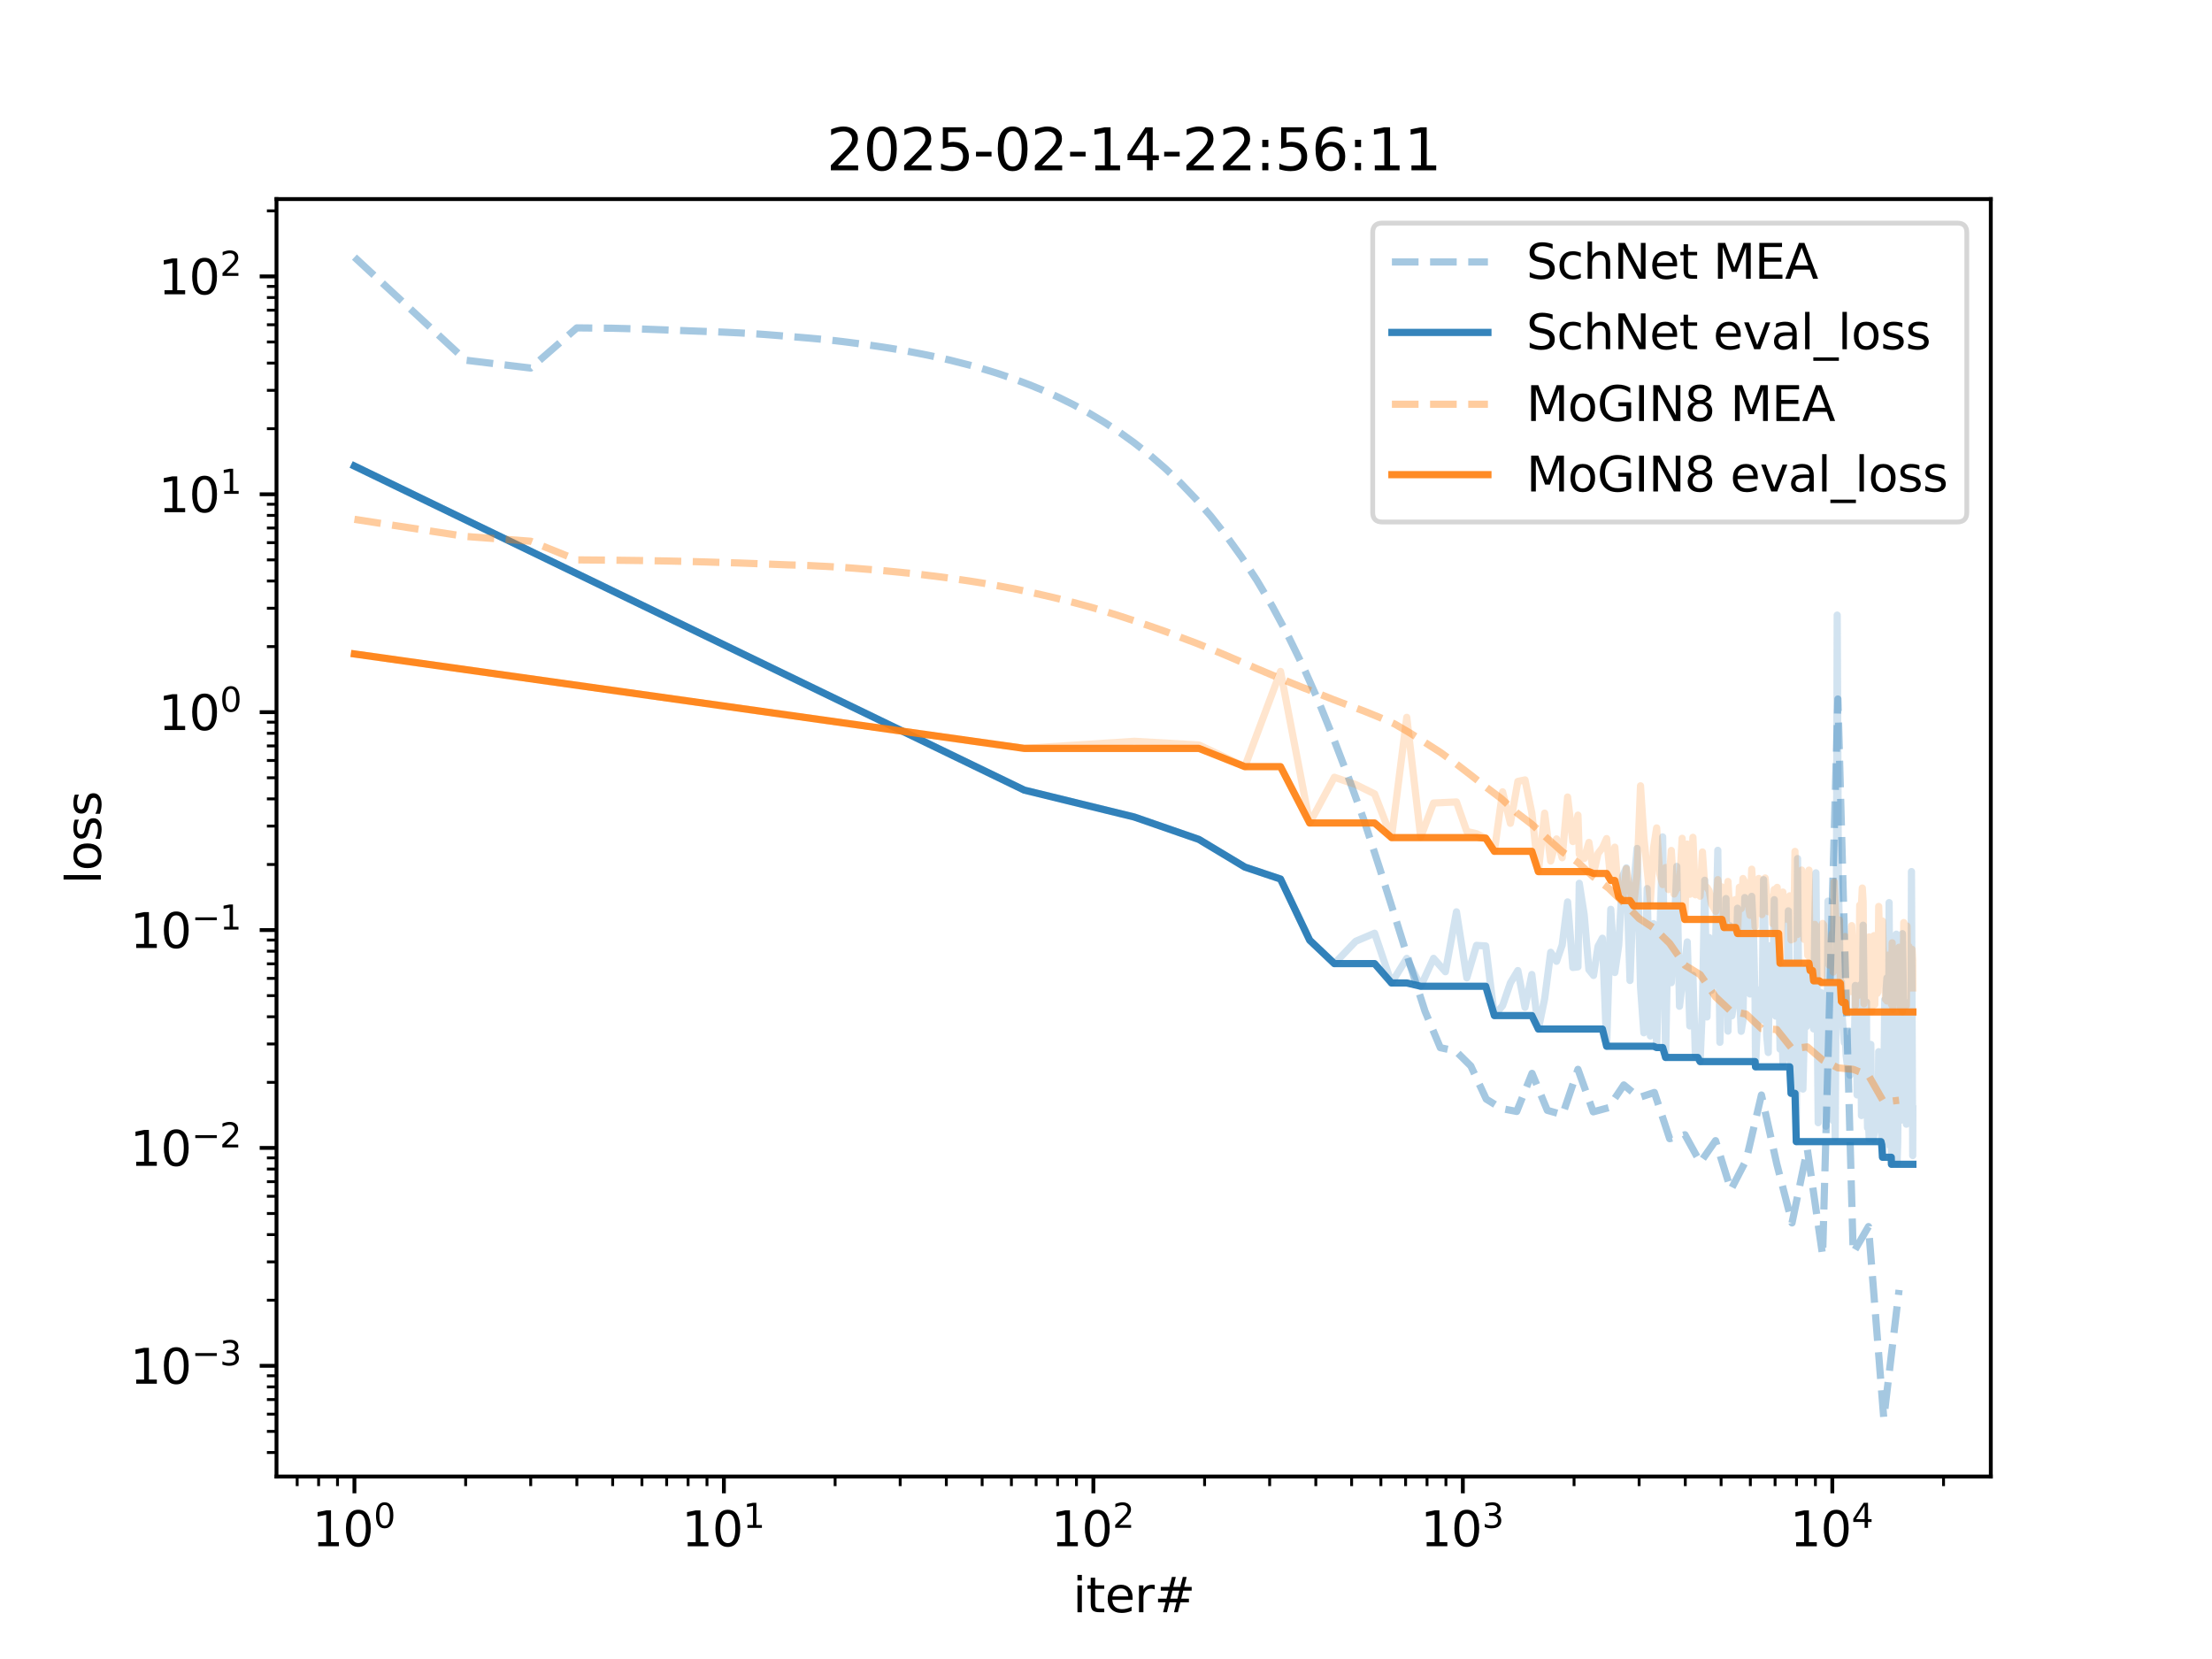 <?xml version="1.0" encoding="utf-8" standalone="no"?>
<!DOCTYPE svg PUBLIC "-//W3C//DTD SVG 1.1//EN"
  "http://www.w3.org/Graphics/SVG/1.1/DTD/svg11.dtd">
<svg xmlns:xlink="http://www.w3.org/1999/xlink" width="460.8pt" height="345.6pt" viewBox="0 0 460.8 345.6" xmlns="http://www.w3.org/2000/svg" version="1.1">
 <defs>
  <style type="text/css">*{stroke-linejoin: round; stroke-linecap: butt}</style>
 </defs>
 <g id="figure_1">
  <g id="patch_1">
   <path d="M 0 345.6 
L 460.8 345.6 
L 460.8 0 
L 0 0 
z
" style="fill: #ffffff"/>
  </g>
  <g id="axes_1">
   <g id="patch_2">
    <path d="M 57.6 307.584 
L 414.72 307.584 
L 414.72 41.472 
L 57.6 41.472 
z
" style="fill: #ffffff"/>
   </g>
   <g id="matplotlib.axis_1">
    <g id="xtick_1">
     <g id="line2d_1">
      <defs>
       <path id="m8fd41839d4" d="M 0 0 
L 0 3.5 
" style="stroke: #000000; stroke-width: 0.8"/>
      </defs>
      <g>
       <use xlink:href="#m8fd41839d4" x="73.833" y="307.584" style="stroke: #000000; stroke-width: 0.8"/>
      </g>
     </g>
     <g id="text_1">
      <!-- $\mathdefault{10^{0}}$ -->
      <g transform="translate(65.033 322.182) scale(0.1 -0.1)">
       <defs>
        <path id="DejaVuSans-31" d="M 794 531 
L 1825 531 
L 1825 4091 
L 703 3866 
L 703 4441 
L 1819 4666 
L 2450 4666 
L 2450 531 
L 3481 531 
L 3481 0 
L 794 0 
L 794 531 
z
" transform="scale(0.016)"/>
        <path id="DejaVuSans-30" d="M 2034 4250 
Q 1547 4250 1301 3770 
Q 1056 3291 1056 2328 
Q 1056 1369 1301 889 
Q 1547 409 2034 409 
Q 2525 409 2770 889 
Q 3016 1369 3016 2328 
Q 3016 3291 2770 3770 
Q 2525 4250 2034 4250 
z
M 2034 4750 
Q 2819 4750 3233 4129 
Q 3647 3509 3647 2328 
Q 3647 1150 3233 529 
Q 2819 -91 2034 -91 
Q 1250 -91 836 529 
Q 422 1150 422 2328 
Q 422 3509 836 4129 
Q 1250 4750 2034 4750 
z
" transform="scale(0.016)"/>
       </defs>
       <use xlink:href="#DejaVuSans-31" transform="translate(0 0.766)"/>
       <use xlink:href="#DejaVuSans-30" transform="translate(63.623 0.766)"/>
       <use xlink:href="#DejaVuSans-30" transform="translate(128.203 39.047) scale(0.7)"/>
      </g>
     </g>
    </g>
    <g id="xtick_2">
     <g id="line2d_2">
      <g>
       <use xlink:href="#m8fd41839d4" x="150.801" y="307.584" style="stroke: #000000; stroke-width: 0.8"/>
      </g>
     </g>
     <g id="text_2">
      <!-- $\mathdefault{10^{1}}$ -->
      <g transform="translate(142.001 322.182) scale(0.1 -0.1)">
       <use xlink:href="#DejaVuSans-31" transform="translate(0 0.684)"/>
       <use xlink:href="#DejaVuSans-30" transform="translate(63.623 0.684)"/>
       <use xlink:href="#DejaVuSans-31" transform="translate(128.203 38.966) scale(0.7)"/>
      </g>
     </g>
    </g>
    <g id="xtick_3">
     <g id="line2d_3">
      <g>
       <use xlink:href="#m8fd41839d4" x="227.769" y="307.584" style="stroke: #000000; stroke-width: 0.8"/>
      </g>
     </g>
     <g id="text_3">
      <!-- $\mathdefault{10^{2}}$ -->
      <g transform="translate(218.969 322.182) scale(0.1 -0.1)">
       <defs>
        <path id="DejaVuSans-32" d="M 1228 531 
L 3431 531 
L 3431 0 
L 469 0 
L 469 531 
Q 828 903 1448 1529 
Q 2069 2156 2228 2338 
Q 2531 2678 2651 2914 
Q 2772 3150 2772 3378 
Q 2772 3750 2511 3984 
Q 2250 4219 1831 4219 
Q 1534 4219 1204 4116 
Q 875 4013 500 3803 
L 500 4441 
Q 881 4594 1212 4672 
Q 1544 4750 1819 4750 
Q 2544 4750 2975 4387 
Q 3406 4025 3406 3419 
Q 3406 3131 3298 2873 
Q 3191 2616 2906 2266 
Q 2828 2175 2409 1742 
Q 1991 1309 1228 531 
z
" transform="scale(0.016)"/>
       </defs>
       <use xlink:href="#DejaVuSans-31" transform="translate(0 0.766)"/>
       <use xlink:href="#DejaVuSans-30" transform="translate(63.623 0.766)"/>
       <use xlink:href="#DejaVuSans-32" transform="translate(128.203 39.047) scale(0.7)"/>
      </g>
     </g>
    </g>
    <g id="xtick_4">
     <g id="line2d_4">
      <g>
       <use xlink:href="#m8fd41839d4" x="304.737" y="307.584" style="stroke: #000000; stroke-width: 0.8"/>
      </g>
     </g>
     <g id="text_4">
      <!-- $\mathdefault{10^{3}}$ -->
      <g transform="translate(295.937 322.182) scale(0.1 -0.1)">
       <defs>
        <path id="DejaVuSans-33" d="M 2597 2516 
Q 3050 2419 3304 2112 
Q 3559 1806 3559 1356 
Q 3559 666 3084 287 
Q 2609 -91 1734 -91 
Q 1441 -91 1130 -33 
Q 819 25 488 141 
L 488 750 
Q 750 597 1062 519 
Q 1375 441 1716 441 
Q 2309 441 2620 675 
Q 2931 909 2931 1356 
Q 2931 1769 2642 2001 
Q 2353 2234 1838 2234 
L 1294 2234 
L 1294 2753 
L 1863 2753 
Q 2328 2753 2575 2939 
Q 2822 3125 2822 3475 
Q 2822 3834 2567 4026 
Q 2313 4219 1838 4219 
Q 1578 4219 1281 4162 
Q 984 4106 628 3988 
L 628 4550 
Q 988 4650 1302 4700 
Q 1616 4750 1894 4750 
Q 2613 4750 3031 4423 
Q 3450 4097 3450 3541 
Q 3450 3153 3228 2886 
Q 3006 2619 2597 2516 
z
" transform="scale(0.016)"/>
       </defs>
       <use xlink:href="#DejaVuSans-31" transform="translate(0 0.766)"/>
       <use xlink:href="#DejaVuSans-30" transform="translate(63.623 0.766)"/>
       <use xlink:href="#DejaVuSans-33" transform="translate(128.203 39.047) scale(0.7)"/>
      </g>
     </g>
    </g>
    <g id="xtick_5">
     <g id="line2d_5">
      <g>
       <use xlink:href="#m8fd41839d4" x="381.705" y="307.584" style="stroke: #000000; stroke-width: 0.8"/>
      </g>
     </g>
     <g id="text_5">
      <!-- $\mathdefault{10^{4}}$ -->
      <g transform="translate(372.905 322.182) scale(0.1 -0.1)">
       <defs>
        <path id="DejaVuSans-34" d="M 2419 4116 
L 825 1625 
L 2419 1625 
L 2419 4116 
z
M 2253 4666 
L 3047 4666 
L 3047 1625 
L 3713 1625 
L 3713 1100 
L 3047 1100 
L 3047 0 
L 2419 0 
L 2419 1100 
L 313 1100 
L 313 1709 
L 2253 4666 
z
" transform="scale(0.016)"/>
       </defs>
       <use xlink:href="#DejaVuSans-31" transform="translate(0 0.684)"/>
       <use xlink:href="#DejaVuSans-30" transform="translate(63.623 0.684)"/>
       <use xlink:href="#DejaVuSans-34" transform="translate(128.203 38.966) scale(0.7)"/>
      </g>
     </g>
    </g>
    <g id="xtick_6">
     <g id="line2d_6">
      <defs>
       <path id="ma4be13e0d0" d="M 0 0 
L 0 2 
" style="stroke: #000000; stroke-width: 0.6"/>
      </defs>
      <g>
       <use xlink:href="#ma4be13e0d0" x="61.91" y="307.584" style="stroke: #000000; stroke-width: 0.6"/>
      </g>
     </g>
    </g>
    <g id="xtick_7">
     <g id="line2d_7">
      <g>
       <use xlink:href="#ma4be13e0d0" x="66.374" y="307.584" style="stroke: #000000; stroke-width: 0.6"/>
      </g>
     </g>
    </g>
    <g id="xtick_8">
     <g id="line2d_8">
      <g>
       <use xlink:href="#ma4be13e0d0" x="70.311" y="307.584" style="stroke: #000000; stroke-width: 0.6"/>
      </g>
     </g>
    </g>
    <g id="xtick_9">
     <g id="line2d_9">
      <g>
       <use xlink:href="#ma4be13e0d0" x="97.002" y="307.584" style="stroke: #000000; stroke-width: 0.6"/>
      </g>
     </g>
    </g>
    <g id="xtick_10">
     <g id="line2d_10">
      <g>
       <use xlink:href="#ma4be13e0d0" x="110.556" y="307.584" style="stroke: #000000; stroke-width: 0.6"/>
      </g>
     </g>
    </g>
    <g id="xtick_11">
     <g id="line2d_11">
      <g>
       <use xlink:href="#ma4be13e0d0" x="120.172" y="307.584" style="stroke: #000000; stroke-width: 0.6"/>
      </g>
     </g>
    </g>
    <g id="xtick_12">
     <g id="line2d_12">
      <g>
       <use xlink:href="#ma4be13e0d0" x="127.631" y="307.584" style="stroke: #000000; stroke-width: 0.6"/>
      </g>
     </g>
    </g>
    <g id="xtick_13">
     <g id="line2d_13">
      <g>
       <use xlink:href="#ma4be13e0d0" x="133.726" y="307.584" style="stroke: #000000; stroke-width: 0.6"/>
      </g>
     </g>
    </g>
    <g id="xtick_14">
     <g id="line2d_14">
      <g>
       <use xlink:href="#ma4be13e0d0" x="138.878" y="307.584" style="stroke: #000000; stroke-width: 0.6"/>
      </g>
     </g>
    </g>
    <g id="xtick_15">
     <g id="line2d_15">
      <g>
       <use xlink:href="#ma4be13e0d0" x="143.342" y="307.584" style="stroke: #000000; stroke-width: 0.6"/>
      </g>
     </g>
    </g>
    <g id="xtick_16">
     <g id="line2d_16">
      <g>
       <use xlink:href="#ma4be13e0d0" x="147.279" y="307.584" style="stroke: #000000; stroke-width: 0.6"/>
      </g>
     </g>
    </g>
    <g id="xtick_17">
     <g id="line2d_17">
      <g>
       <use xlink:href="#ma4be13e0d0" x="173.971" y="307.584" style="stroke: #000000; stroke-width: 0.6"/>
      </g>
     </g>
    </g>
    <g id="xtick_18">
     <g id="line2d_18">
      <g>
       <use xlink:href="#ma4be13e0d0" x="187.524" y="307.584" style="stroke: #000000; stroke-width: 0.6"/>
      </g>
     </g>
    </g>
    <g id="xtick_19">
     <g id="line2d_19">
      <g>
       <use xlink:href="#ma4be13e0d0" x="197.14" y="307.584" style="stroke: #000000; stroke-width: 0.6"/>
      </g>
     </g>
    </g>
    <g id="xtick_20">
     <g id="line2d_20">
      <g>
       <use xlink:href="#ma4be13e0d0" x="204.599" y="307.584" style="stroke: #000000; stroke-width: 0.6"/>
      </g>
     </g>
    </g>
    <g id="xtick_21">
     <g id="line2d_21">
      <g>
       <use xlink:href="#ma4be13e0d0" x="210.694" y="307.584" style="stroke: #000000; stroke-width: 0.6"/>
      </g>
     </g>
    </g>
    <g id="xtick_22">
     <g id="line2d_22">
      <g>
       <use xlink:href="#ma4be13e0d0" x="215.847" y="307.584" style="stroke: #000000; stroke-width: 0.6"/>
      </g>
     </g>
    </g>
    <g id="xtick_23">
     <g id="line2d_23">
      <g>
       <use xlink:href="#ma4be13e0d0" x="220.31" y="307.584" style="stroke: #000000; stroke-width: 0.6"/>
      </g>
     </g>
    </g>
    <g id="xtick_24">
     <g id="line2d_24">
      <g>
       <use xlink:href="#ma4be13e0d0" x="224.247" y="307.584" style="stroke: #000000; stroke-width: 0.6"/>
      </g>
     </g>
    </g>
    <g id="xtick_25">
     <g id="line2d_25">
      <g>
       <use xlink:href="#ma4be13e0d0" x="250.939" y="307.584" style="stroke: #000000; stroke-width: 0.6"/>
      </g>
     </g>
    </g>
    <g id="xtick_26">
     <g id="line2d_26">
      <g>
       <use xlink:href="#ma4be13e0d0" x="264.492" y="307.584" style="stroke: #000000; stroke-width: 0.6"/>
      </g>
     </g>
    </g>
    <g id="xtick_27">
     <g id="line2d_27">
      <g>
       <use xlink:href="#ma4be13e0d0" x="274.109" y="307.584" style="stroke: #000000; stroke-width: 0.6"/>
      </g>
     </g>
    </g>
    <g id="xtick_28">
     <g id="line2d_28">
      <g>
       <use xlink:href="#ma4be13e0d0" x="281.568" y="307.584" style="stroke: #000000; stroke-width: 0.6"/>
      </g>
     </g>
    </g>
    <g id="xtick_29">
     <g id="line2d_29">
      <g>
       <use xlink:href="#ma4be13e0d0" x="287.662" y="307.584" style="stroke: #000000; stroke-width: 0.6"/>
      </g>
     </g>
    </g>
    <g id="xtick_30">
     <g id="line2d_30">
      <g>
       <use xlink:href="#ma4be13e0d0" x="292.815" y="307.584" style="stroke: #000000; stroke-width: 0.6"/>
      </g>
     </g>
    </g>
    <g id="xtick_31">
     <g id="line2d_31">
      <g>
       <use xlink:href="#ma4be13e0d0" x="297.278" y="307.584" style="stroke: #000000; stroke-width: 0.6"/>
      </g>
     </g>
    </g>
    <g id="xtick_32">
     <g id="line2d_32">
      <g>
       <use xlink:href="#ma4be13e0d0" x="301.215" y="307.584" style="stroke: #000000; stroke-width: 0.6"/>
      </g>
     </g>
    </g>
    <g id="xtick_33">
     <g id="line2d_33">
      <g>
       <use xlink:href="#ma4be13e0d0" x="327.907" y="307.584" style="stroke: #000000; stroke-width: 0.6"/>
      </g>
     </g>
    </g>
    <g id="xtick_34">
     <g id="line2d_34">
      <g>
       <use xlink:href="#ma4be13e0d0" x="341.46" y="307.584" style="stroke: #000000; stroke-width: 0.6"/>
      </g>
     </g>
    </g>
    <g id="xtick_35">
     <g id="line2d_35">
      <g>
       <use xlink:href="#ma4be13e0d0" x="351.077" y="307.584" style="stroke: #000000; stroke-width: 0.6"/>
      </g>
     </g>
    </g>
    <g id="xtick_36">
     <g id="line2d_36">
      <g>
       <use xlink:href="#ma4be13e0d0" x="358.536" y="307.584" style="stroke: #000000; stroke-width: 0.6"/>
      </g>
     </g>
    </g>
    <g id="xtick_37">
     <g id="line2d_37">
      <g>
       <use xlink:href="#ma4be13e0d0" x="364.63" y="307.584" style="stroke: #000000; stroke-width: 0.6"/>
      </g>
     </g>
    </g>
    <g id="xtick_38">
     <g id="line2d_38">
      <g>
       <use xlink:href="#ma4be13e0d0" x="369.783" y="307.584" style="stroke: #000000; stroke-width: 0.6"/>
      </g>
     </g>
    </g>
    <g id="xtick_39">
     <g id="line2d_39">
      <g>
       <use xlink:href="#ma4be13e0d0" x="374.246" y="307.584" style="stroke: #000000; stroke-width: 0.6"/>
      </g>
     </g>
    </g>
    <g id="xtick_40">
     <g id="line2d_40">
      <g>
       <use xlink:href="#ma4be13e0d0" x="378.184" y="307.584" style="stroke: #000000; stroke-width: 0.6"/>
      </g>
     </g>
    </g>
    <g id="xtick_41">
     <g id="line2d_41">
      <g>
       <use xlink:href="#ma4be13e0d0" x="404.875" y="307.584" style="stroke: #000000; stroke-width: 0.6"/>
      </g>
     </g>
    </g>
    <g id="text_6">
     <!-- iter# -->
     <g transform="translate(223.489 335.861) scale(0.1 -0.1)">
      <defs>
       <path id="DejaVuSans-69" d="M 603 3500 
L 1178 3500 
L 1178 0 
L 603 0 
L 603 3500 
z
M 603 4863 
L 1178 4863 
L 1178 4134 
L 603 4134 
L 603 4863 
z
" transform="scale(0.016)"/>
       <path id="DejaVuSans-74" d="M 1172 4494 
L 1172 3500 
L 2356 3500 
L 2356 3053 
L 1172 3053 
L 1172 1153 
Q 1172 725 1289 603 
Q 1406 481 1766 481 
L 2356 481 
L 2356 0 
L 1766 0 
Q 1100 0 847 248 
Q 594 497 594 1153 
L 594 3053 
L 172 3053 
L 172 3500 
L 594 3500 
L 594 4494 
L 1172 4494 
z
" transform="scale(0.016)"/>
       <path id="DejaVuSans-65" d="M 3597 1894 
L 3597 1613 
L 953 1613 
Q 991 1019 1311 708 
Q 1631 397 2203 397 
Q 2534 397 2845 478 
Q 3156 559 3463 722 
L 3463 178 
Q 3153 47 2828 -22 
Q 2503 -91 2169 -91 
Q 1331 -91 842 396 
Q 353 884 353 1716 
Q 353 2575 817 3079 
Q 1281 3584 2069 3584 
Q 2775 3584 3186 3129 
Q 3597 2675 3597 1894 
z
M 3022 2063 
Q 3016 2534 2758 2815 
Q 2500 3097 2075 3097 
Q 1594 3097 1305 2825 
Q 1016 2553 972 2059 
L 3022 2063 
z
" transform="scale(0.016)"/>
       <path id="DejaVuSans-72" d="M 2631 2963 
Q 2534 3019 2420 3045 
Q 2306 3072 2169 3072 
Q 1681 3072 1420 2755 
Q 1159 2438 1159 1844 
L 1159 0 
L 581 0 
L 581 3500 
L 1159 3500 
L 1159 2956 
Q 1341 3275 1631 3429 
Q 1922 3584 2338 3584 
Q 2397 3584 2469 3576 
Q 2541 3569 2628 3553 
L 2631 2963 
z
" transform="scale(0.016)"/>
       <path id="DejaVuSans-23" d="M 3272 2816 
L 2363 2816 
L 2100 1772 
L 3016 1772 
L 3272 2816 
z
M 2803 4594 
L 2478 3297 
L 3391 3297 
L 3719 4594 
L 4219 4594 
L 3897 3297 
L 4872 3297 
L 4872 2816 
L 3775 2816 
L 3519 1772 
L 4513 1772 
L 4513 1294 
L 3397 1294 
L 3072 0 
L 2572 0 
L 2894 1294 
L 1978 1294 
L 1656 0 
L 1153 0 
L 1478 1294 
L 494 1294 
L 494 1772 
L 1594 1772 
L 1856 2816 
L 850 2816 
L 850 3297 
L 1978 3297 
L 2297 4594 
L 2803 4594 
z
" transform="scale(0.016)"/>
      </defs>
      <use xlink:href="#DejaVuSans-69"/>
      <use xlink:href="#DejaVuSans-74" x="27.783"/>
      <use xlink:href="#DejaVuSans-65" x="66.992"/>
      <use xlink:href="#DejaVuSans-72" x="128.516"/>
      <use xlink:href="#DejaVuSans-23" x="169.629"/>
     </g>
    </g>
   </g>
   <g id="matplotlib.axis_2">
    <g id="ytick_1">
     <g id="line2d_42">
      <defs>
       <path id="mba48c57c84" d="M 0 0 
L -3.5 0 
" style="stroke: #000000; stroke-width: 0.8"/>
      </defs>
      <g>
       <use xlink:href="#mba48c57c84" x="57.6" y="284.524" style="stroke: #000000; stroke-width: 0.8"/>
      </g>
     </g>
     <g id="text_7">
      <!-- $\mathdefault{10^{-3}}$ -->
      <g transform="translate(27.1 288.323) scale(0.1 -0.1)">
       <defs>
        <path id="DejaVuSans-2212" d="M 678 2272 
L 4684 2272 
L 4684 1741 
L 678 1741 
L 678 2272 
z
" transform="scale(0.016)"/>
       </defs>
       <use xlink:href="#DejaVuSans-31" transform="translate(0 0.766)"/>
       <use xlink:href="#DejaVuSans-30" transform="translate(63.623 0.766)"/>
       <use xlink:href="#DejaVuSans-2212" transform="translate(128.203 39.047) scale(0.7)"/>
       <use xlink:href="#DejaVuSans-33" transform="translate(186.855 39.047) scale(0.7)"/>
      </g>
     </g>
    </g>
    <g id="ytick_2">
     <g id="line2d_43">
      <g>
       <use xlink:href="#mba48c57c84" x="57.6" y="239.135" style="stroke: #000000; stroke-width: 0.8"/>
      </g>
     </g>
     <g id="text_8">
      <!-- $\mathdefault{10^{-2}}$ -->
      <g transform="translate(27.1 242.934) scale(0.1 -0.1)">
       <use xlink:href="#DejaVuSans-31" transform="translate(0 0.766)"/>
       <use xlink:href="#DejaVuSans-30" transform="translate(63.623 0.766)"/>
       <use xlink:href="#DejaVuSans-2212" transform="translate(128.203 39.047) scale(0.7)"/>
       <use xlink:href="#DejaVuSans-32" transform="translate(186.855 39.047) scale(0.7)"/>
      </g>
     </g>
    </g>
    <g id="ytick_3">
     <g id="line2d_44">
      <g>
       <use xlink:href="#mba48c57c84" x="57.6" y="193.747" style="stroke: #000000; stroke-width: 0.8"/>
      </g>
     </g>
     <g id="text_9">
      <!-- $\mathdefault{10^{-1}}$ -->
      <g transform="translate(27.1 197.546) scale(0.1 -0.1)">
       <use xlink:href="#DejaVuSans-31" transform="translate(0 0.684)"/>
       <use xlink:href="#DejaVuSans-30" transform="translate(63.623 0.684)"/>
       <use xlink:href="#DejaVuSans-2212" transform="translate(128.203 38.966) scale(0.7)"/>
       <use xlink:href="#DejaVuSans-31" transform="translate(186.855 38.966) scale(0.7)"/>
      </g>
     </g>
    </g>
    <g id="ytick_4">
     <g id="line2d_45">
      <g>
       <use xlink:href="#mba48c57c84" x="57.6" y="148.359" style="stroke: #000000; stroke-width: 0.8"/>
      </g>
     </g>
     <g id="text_10">
      <!-- $\mathdefault{10^{0}}$ -->
      <g transform="translate(33 152.158) scale(0.1 -0.1)">
       <use xlink:href="#DejaVuSans-31" transform="translate(0 0.766)"/>
       <use xlink:href="#DejaVuSans-30" transform="translate(63.623 0.766)"/>
       <use xlink:href="#DejaVuSans-30" transform="translate(128.203 39.047) scale(0.7)"/>
      </g>
     </g>
    </g>
    <g id="ytick_5">
     <g id="line2d_46">
      <g>
       <use xlink:href="#mba48c57c84" x="57.6" y="102.97" style="stroke: #000000; stroke-width: 0.8"/>
      </g>
     </g>
     <g id="text_11">
      <!-- $\mathdefault{10^{1}}$ -->
      <g transform="translate(33 106.77) scale(0.1 -0.1)">
       <use xlink:href="#DejaVuSans-31" transform="translate(0 0.684)"/>
       <use xlink:href="#DejaVuSans-30" transform="translate(63.623 0.684)"/>
       <use xlink:href="#DejaVuSans-31" transform="translate(128.203 38.966) scale(0.7)"/>
      </g>
     </g>
    </g>
    <g id="ytick_6">
     <g id="line2d_47">
      <g>
       <use xlink:href="#mba48c57c84" x="57.6" y="57.582" style="stroke: #000000; stroke-width: 0.8"/>
      </g>
     </g>
     <g id="text_12">
      <!-- $\mathdefault{10^{2}}$ -->
      <g transform="translate(33 61.381) scale(0.1 -0.1)">
       <use xlink:href="#DejaVuSans-31" transform="translate(0 0.766)"/>
       <use xlink:href="#DejaVuSans-30" transform="translate(63.623 0.766)"/>
       <use xlink:href="#DejaVuSans-32" transform="translate(128.203 39.047) scale(0.7)"/>
      </g>
     </g>
    </g>
    <g id="ytick_7">
     <g id="line2d_48">
      <defs>
       <path id="m4dce1cacdd" d="M 0 0 
L -2 0 
" style="stroke: #000000; stroke-width: 0.6"/>
      </defs>
      <g>
       <use xlink:href="#m4dce1cacdd" x="57.6" y="302.585" style="stroke: #000000; stroke-width: 0.6"/>
      </g>
     </g>
    </g>
    <g id="ytick_8">
     <g id="line2d_49">
      <g>
       <use xlink:href="#m4dce1cacdd" x="57.6" y="298.187" style="stroke: #000000; stroke-width: 0.6"/>
      </g>
     </g>
    </g>
    <g id="ytick_9">
     <g id="line2d_50">
      <g>
       <use xlink:href="#m4dce1cacdd" x="57.6" y="294.593" style="stroke: #000000; stroke-width: 0.6"/>
      </g>
     </g>
    </g>
    <g id="ytick_10">
     <g id="line2d_51">
      <g>
       <use xlink:href="#m4dce1cacdd" x="57.6" y="291.554" style="stroke: #000000; stroke-width: 0.6"/>
      </g>
     </g>
    </g>
    <g id="ytick_11">
     <g id="line2d_52">
      <g>
       <use xlink:href="#m4dce1cacdd" x="57.6" y="288.922" style="stroke: #000000; stroke-width: 0.6"/>
      </g>
     </g>
    </g>
    <g id="ytick_12">
     <g id="line2d_53">
      <g>
       <use xlink:href="#m4dce1cacdd" x="57.6" y="286.6" style="stroke: #000000; stroke-width: 0.6"/>
      </g>
     </g>
    </g>
    <g id="ytick_13">
     <g id="line2d_54">
      <g>
       <use xlink:href="#m4dce1cacdd" x="57.6" y="270.86" style="stroke: #000000; stroke-width: 0.6"/>
      </g>
     </g>
    </g>
    <g id="ytick_14">
     <g id="line2d_55">
      <g>
       <use xlink:href="#m4dce1cacdd" x="57.6" y="262.868" style="stroke: #000000; stroke-width: 0.6"/>
      </g>
     </g>
    </g>
    <g id="ytick_15">
     <g id="line2d_56">
      <g>
       <use xlink:href="#m4dce1cacdd" x="57.6" y="257.197" style="stroke: #000000; stroke-width: 0.6"/>
      </g>
     </g>
    </g>
    <g id="ytick_16">
     <g id="line2d_57">
      <g>
       <use xlink:href="#m4dce1cacdd" x="57.6" y="252.798" style="stroke: #000000; stroke-width: 0.6"/>
      </g>
     </g>
    </g>
    <g id="ytick_17">
     <g id="line2d_58">
      <g>
       <use xlink:href="#m4dce1cacdd" x="57.6" y="249.205" style="stroke: #000000; stroke-width: 0.6"/>
      </g>
     </g>
    </g>
    <g id="ytick_18">
     <g id="line2d_59">
      <g>
       <use xlink:href="#m4dce1cacdd" x="57.6" y="246.166" style="stroke: #000000; stroke-width: 0.6"/>
      </g>
     </g>
    </g>
    <g id="ytick_19">
     <g id="line2d_60">
      <g>
       <use xlink:href="#m4dce1cacdd" x="57.6" y="243.534" style="stroke: #000000; stroke-width: 0.6"/>
      </g>
     </g>
    </g>
    <g id="ytick_20">
     <g id="line2d_61">
      <g>
       <use xlink:href="#m4dce1cacdd" x="57.6" y="241.212" style="stroke: #000000; stroke-width: 0.6"/>
      </g>
     </g>
    </g>
    <g id="ytick_21">
     <g id="line2d_62">
      <g>
       <use xlink:href="#m4dce1cacdd" x="57.6" y="225.472" style="stroke: #000000; stroke-width: 0.6"/>
      </g>
     </g>
    </g>
    <g id="ytick_22">
     <g id="line2d_63">
      <g>
       <use xlink:href="#m4dce1cacdd" x="57.6" y="217.48" style="stroke: #000000; stroke-width: 0.6"/>
      </g>
     </g>
    </g>
    <g id="ytick_23">
     <g id="line2d_64">
      <g>
       <use xlink:href="#m4dce1cacdd" x="57.6" y="211.809" style="stroke: #000000; stroke-width: 0.6"/>
      </g>
     </g>
    </g>
    <g id="ytick_24">
     <g id="line2d_65">
      <g>
       <use xlink:href="#m4dce1cacdd" x="57.6" y="207.41" style="stroke: #000000; stroke-width: 0.6"/>
      </g>
     </g>
    </g>
    <g id="ytick_25">
     <g id="line2d_66">
      <g>
       <use xlink:href="#m4dce1cacdd" x="57.6" y="203.816" style="stroke: #000000; stroke-width: 0.6"/>
      </g>
     </g>
    </g>
    <g id="ytick_26">
     <g id="line2d_67">
      <g>
       <use xlink:href="#m4dce1cacdd" x="57.6" y="200.778" style="stroke: #000000; stroke-width: 0.6"/>
      </g>
     </g>
    </g>
    <g id="ytick_27">
     <g id="line2d_68">
      <g>
       <use xlink:href="#m4dce1cacdd" x="57.6" y="198.146" style="stroke: #000000; stroke-width: 0.6"/>
      </g>
     </g>
    </g>
    <g id="ytick_28">
     <g id="line2d_69">
      <g>
       <use xlink:href="#m4dce1cacdd" x="57.6" y="195.824" style="stroke: #000000; stroke-width: 0.6"/>
      </g>
     </g>
    </g>
    <g id="ytick_29">
     <g id="line2d_70">
      <g>
       <use xlink:href="#m4dce1cacdd" x="57.6" y="180.084" style="stroke: #000000; stroke-width: 0.6"/>
      </g>
     </g>
    </g>
    <g id="ytick_30">
     <g id="line2d_71">
      <g>
       <use xlink:href="#m4dce1cacdd" x="57.6" y="172.091" style="stroke: #000000; stroke-width: 0.6"/>
      </g>
     </g>
    </g>
    <g id="ytick_31">
     <g id="line2d_72">
      <g>
       <use xlink:href="#m4dce1cacdd" x="57.6" y="166.42" style="stroke: #000000; stroke-width: 0.6"/>
      </g>
     </g>
    </g>
    <g id="ytick_32">
     <g id="line2d_73">
      <g>
       <use xlink:href="#m4dce1cacdd" x="57.6" y="162.022" style="stroke: #000000; stroke-width: 0.6"/>
      </g>
     </g>
    </g>
    <g id="ytick_33">
     <g id="line2d_74">
      <g>
       <use xlink:href="#m4dce1cacdd" x="57.6" y="158.428" style="stroke: #000000; stroke-width: 0.6"/>
      </g>
     </g>
    </g>
    <g id="ytick_34">
     <g id="line2d_75">
      <g>
       <use xlink:href="#m4dce1cacdd" x="57.6" y="155.389" style="stroke: #000000; stroke-width: 0.6"/>
      </g>
     </g>
    </g>
    <g id="ytick_35">
     <g id="line2d_76">
      <g>
       <use xlink:href="#m4dce1cacdd" x="57.6" y="152.757" style="stroke: #000000; stroke-width: 0.6"/>
      </g>
     </g>
    </g>
    <g id="ytick_36">
     <g id="line2d_77">
      <g>
       <use xlink:href="#m4dce1cacdd" x="57.6" y="150.435" style="stroke: #000000; stroke-width: 0.6"/>
      </g>
     </g>
    </g>
    <g id="ytick_37">
     <g id="line2d_78">
      <g>
       <use xlink:href="#m4dce1cacdd" x="57.6" y="134.695" style="stroke: #000000; stroke-width: 0.6"/>
      </g>
     </g>
    </g>
    <g id="ytick_38">
     <g id="line2d_79">
      <g>
       <use xlink:href="#m4dce1cacdd" x="57.6" y="126.703" style="stroke: #000000; stroke-width: 0.6"/>
      </g>
     </g>
    </g>
    <g id="ytick_39">
     <g id="line2d_80">
      <g>
       <use xlink:href="#m4dce1cacdd" x="57.6" y="121.032" style="stroke: #000000; stroke-width: 0.6"/>
      </g>
     </g>
    </g>
    <g id="ytick_40">
     <g id="line2d_81">
      <g>
       <use xlink:href="#m4dce1cacdd" x="57.6" y="116.634" style="stroke: #000000; stroke-width: 0.6"/>
      </g>
     </g>
    </g>
    <g id="ytick_41">
     <g id="line2d_82">
      <g>
       <use xlink:href="#m4dce1cacdd" x="57.6" y="113.04" style="stroke: #000000; stroke-width: 0.6"/>
      </g>
     </g>
    </g>
    <g id="ytick_42">
     <g id="line2d_83">
      <g>
       <use xlink:href="#m4dce1cacdd" x="57.6" y="110.001" style="stroke: #000000; stroke-width: 0.6"/>
      </g>
     </g>
    </g>
    <g id="ytick_43">
     <g id="line2d_84">
      <g>
       <use xlink:href="#m4dce1cacdd" x="57.6" y="107.369" style="stroke: #000000; stroke-width: 0.6"/>
      </g>
     </g>
    </g>
    <g id="ytick_44">
     <g id="line2d_85">
      <g>
       <use xlink:href="#m4dce1cacdd" x="57.6" y="105.047" style="stroke: #000000; stroke-width: 0.6"/>
      </g>
     </g>
    </g>
    <g id="ytick_45">
     <g id="line2d_86">
      <g>
       <use xlink:href="#m4dce1cacdd" x="57.6" y="89.307" style="stroke: #000000; stroke-width: 0.6"/>
      </g>
     </g>
    </g>
    <g id="ytick_46">
     <g id="line2d_87">
      <g>
       <use xlink:href="#m4dce1cacdd" x="57.6" y="81.315" style="stroke: #000000; stroke-width: 0.6"/>
      </g>
     </g>
    </g>
    <g id="ytick_47">
     <g id="line2d_88">
      <g>
       <use xlink:href="#m4dce1cacdd" x="57.6" y="75.644" style="stroke: #000000; stroke-width: 0.6"/>
      </g>
     </g>
    </g>
    <g id="ytick_48">
     <g id="line2d_89">
      <g>
       <use xlink:href="#m4dce1cacdd" x="57.6" y="71.245" style="stroke: #000000; stroke-width: 0.6"/>
      </g>
     </g>
    </g>
    <g id="ytick_49">
     <g id="line2d_90">
      <g>
       <use xlink:href="#m4dce1cacdd" x="57.6" y="67.651" style="stroke: #000000; stroke-width: 0.6"/>
      </g>
     </g>
    </g>
    <g id="ytick_50">
     <g id="line2d_91">
      <g>
       <use xlink:href="#m4dce1cacdd" x="57.6" y="64.613" style="stroke: #000000; stroke-width: 0.6"/>
      </g>
     </g>
    </g>
    <g id="ytick_51">
     <g id="line2d_92">
      <g>
       <use xlink:href="#m4dce1cacdd" x="57.6" y="61.981" style="stroke: #000000; stroke-width: 0.6"/>
      </g>
     </g>
    </g>
    <g id="ytick_52">
     <g id="line2d_93">
      <g>
       <use xlink:href="#m4dce1cacdd" x="57.6" y="59.659" style="stroke: #000000; stroke-width: 0.6"/>
      </g>
     </g>
    </g>
    <g id="ytick_53">
     <g id="line2d_94">
      <g>
       <use xlink:href="#m4dce1cacdd" x="57.6" y="43.919" style="stroke: #000000; stroke-width: 0.6"/>
      </g>
     </g>
    </g>
    <g id="text_13">
     <!-- loss -->
     <g transform="translate(21.02 184.186) rotate(-90) scale(0.1 -0.1)">
      <defs>
       <path id="DejaVuSans-6c" d="M 603 4863 
L 1178 4863 
L 1178 0 
L 603 0 
L 603 4863 
z
" transform="scale(0.016)"/>
       <path id="DejaVuSans-6f" d="M 1959 3097 
Q 1497 3097 1228 2736 
Q 959 2375 959 1747 
Q 959 1119 1226 758 
Q 1494 397 1959 397 
Q 2419 397 2687 759 
Q 2956 1122 2956 1747 
Q 2956 2369 2687 2733 
Q 2419 3097 1959 3097 
z
M 1959 3584 
Q 2709 3584 3137 3096 
Q 3566 2609 3566 1747 
Q 3566 888 3137 398 
Q 2709 -91 1959 -91 
Q 1206 -91 779 398 
Q 353 888 353 1747 
Q 353 2609 779 3096 
Q 1206 3584 1959 3584 
z
" transform="scale(0.016)"/>
       <path id="DejaVuSans-73" d="M 2834 3397 
L 2834 2853 
Q 2591 2978 2328 3040 
Q 2066 3103 1784 3103 
Q 1356 3103 1142 2972 
Q 928 2841 928 2578 
Q 928 2378 1081 2264 
Q 1234 2150 1697 2047 
L 1894 2003 
Q 2506 1872 2764 1633 
Q 3022 1394 3022 966 
Q 3022 478 2636 193 
Q 2250 -91 1575 -91 
Q 1294 -91 989 -36 
Q 684 19 347 128 
L 347 722 
Q 666 556 975 473 
Q 1284 391 1588 391 
Q 1994 391 2212 530 
Q 2431 669 2431 922 
Q 2431 1156 2273 1281 
Q 2116 1406 1581 1522 
L 1381 1569 
Q 847 1681 609 1914 
Q 372 2147 372 2553 
Q 372 3047 722 3315 
Q 1072 3584 1716 3584 
Q 2034 3584 2315 3537 
Q 2597 3491 2834 3397 
z
" transform="scale(0.016)"/>
      </defs>
      <use xlink:href="#DejaVuSans-6c"/>
      <use xlink:href="#DejaVuSans-6f" x="27.783"/>
      <use xlink:href="#DejaVuSans-73" x="88.965"/>
      <use xlink:href="#DejaVuSans-73" x="141.064"/>
     </g>
    </g>
   </g>
   <g id="line2d_95">
    <path d="M 73.833 53.568 
L 97.002 75.035 
L 110.556 76.673 
L 120.172 68.303 
L 127.631 68.378 
L 133.726 68.544 
L 138.878 68.737 
L 143.342 68.911 
L 147.279 69.057 
L 150.801 69.195 
L 153.987 69.344 
L 156.895 69.512 
L 159.571 69.697 
L 162.048 69.893 
L 164.354 70.085 
L 166.512 70.261 
L 168.538 70.432 
L 170.449 70.605 
L 172.256 70.784 
L 173.971 70.972 
L 175.602 71.165 
L 177.157 71.361 
L 178.642 71.556 
L 180.065 71.751 
L 181.43 71.942 
L 182.741 72.132 
L 184.002 72.319 
L 185.218 72.51 
L 186.391 72.702 
L 187.524 72.896 
L 188.62 73.093 
L 189.681 73.289 
L 190.71 73.484 
L 191.708 73.678 
L 192.677 73.87 
L 193.618 74.063 
L 194.534 74.258 
L 195.426 74.452 
L 196.294 74.649 
L 197.966 75.042 
L 201.812 76.015 
L 204.599 76.798 
L 207.785 77.775 
L 211.246 78.952 
L 214.382 80.128 
L 217.249 81.305 
L 220.31 82.674 
L 223.496 84.241 
L 226.751 85.999 
L 230.031 87.954 
L 233.302 90.103 
L 236.281 92.248 
L 239.49 94.763 
L 242.847 97.68 
L 245.897 100.579 
L 249.048 103.872 
L 252.25 107.538 
L 255.465 111.623 
L 258.664 116.07 
L 261.826 120.887 
L 265.045 126.302 
L 268.181 132.128 
L 271.412 138.748 
L 274.606 145.926 
L 277.747 153.705 
L 280.96 162.096 
L 284.14 170.852 
L 287.326 180.623 
L 290.491 190.614 
L 293.663 200.735 
L 296.858 210.664 
L 300.044 218.253 
L 303.233 218.931 
L 306.4 222.068 
L 309.612 228.963 
L 312.779 230.929 
L 315.961 231.538 
L 319.149 223.6 
L 322.337 231.305 
L 325.517 232.209 
L 328.716 222.762 
L 331.903 231.616 
L 335.084 230.755 
L 338.271 226.014 
L 341.449 228.639 
L 344.636 227.579 
L 347.823 237.208 
L 351.01 236.393 
L 354.194 242.179 
L 357.379 237.617 
L 360.565 247.862 
L 363.755 241.688 
L 366.939 228.106 
L 370.125 242.433 
L 373.31 254.758 
L 376.496 239.379 
L 379.683 261.537 
L 382.868 145.615 
L 386.053 260.992 
L 389.239 255.517 
L 392.426 295.488 
L 395.611 268.719 
" clip-path="url(#p63828f0170)" style="fill: none; stroke-dasharray: 5.55,2.4; stroke-dashoffset: 0; stroke: #1f77b4; stroke-opacity: 0.4; stroke-width: 1.5"/>
   </g>
   <g id="line2d_96">
    <path d="M 73.833 97.089 
L 213.369 164.593 
L 236.281 170.197 
L 249.748 174.864 
L 259.321 180.626 
L 266.754 183.115 
L 272.831 195.862 
L 277.971 200.739 
L 282.426 196.081 
L 286.355 194.409 
L 289.871 204.771 
L 293.053 199.643 
L 295.957 205.455 
L 298.629 199.644 
L 301.104 202.427 
L 303.407 189.949 
L 305.563 203.698 
L 307.587 196.941 
L 309.496 197.055 
L 311.302 211.558 
L 313.015 209.497 
L 314.645 204.757 
L 316.199 202.185 
L 317.684 209.857 
L 319.105 203.005 
L 320.469 214.369 
L 321.779 208.055 
L 323.04 198.379 
L 324.255 200.257 
L 325.427 196.876 
L 326.56 187.881 
L 327.655 201.541 
L 328.716 201.412 
L 328.992 184.008 
L 330.012 190.528 
L 331.002 202.004 
L 331.963 203.202 
L 332.897 197.153 
L 333.806 195.449 
L 334.691 217.951 
L 335.553 189.427 
L 336.393 202.592 
L 337.213 196.905 
L 338.013 182.54 
L 338.794 180.788 
L 339.558 204.255 
L 340.304 184.818 
L 341.034 176.743 
L 341.749 205.609 
L 342.448 215.16 
L 343.134 185.107 
L 343.805 215.806 
L 344.463 192.415 
L 345.109 218.227 
L 346.364 174.34 
L 346.974 220.285 
L 347.573 189.239 
L 348.162 204.709 
L 348.741 194.886 
L 349.309 180.481 
L 349.868 209.628 
L 350.96 200.729 
L 351.492 196.217 
L 352.016 213.727 
L 352.154 209.923 
L 352.668 203.165 
L 353.174 219.748 
L 353.672 216.474 
L 354.164 221.15 
L 354.648 209.648 
L 355.125 183.373 
L 355.596 211.851 
L 356.06 195.308 
L 356.517 206.305 
L 356.969 204.491 
L 357.414 195.624 
L 357.854 177.135 
L 358.287 217.137 
L 358.716 197.581 
L 359.139 210.895 
L 359.556 187.18 
L 359.969 214.805 
L 360.376 192.839 
L 360.779 211.612 
L 361.176 208.96 
L 361.569 205.369 
L 361.958 189.2 
L 362.342 206.065 
L 362.721 214.842 
L 363.097 212.561 
L 363.468 186.976 
L 363.835 203.831 
L 364.198 202.327 
L 364.558 207.074 
L 364.913 186.723 
L 365.265 193.748 
L 365.613 208.461 
L 365.705 222.236 
L 366.388 206.405 
L 366.725 206.128 
L 367.058 212.449 
L 367.388 183.243 
L 367.715 196.07 
L 368.038 215.802 
L 368.359 219.253 
L 368.676 197.019 
L 368.99 201.236 
L 369.302 208.401 
L 369.611 187.415 
L 369.916 211.682 
L 370.219 206.939 
L 370.52 199.873 
L 370.817 218.555 
L 371.112 210.23 
L 371.405 221.384 
L 371.695 219.934 
L 371.982 201.126 
L 372.267 210.57 
L 372.549 189.746 
L 373.107 227.76 
L 373.656 216.574 
L 373.927 200.701 
L 374.196 237.821 
L 374.463 178.855 
L 374.728 211.169 
L 374.99 208.253 
L 375.251 215.569 
L 375.32 203.97 
L 375.578 226.877 
L 375.834 216.804 
L 376.088 201.763 
L 376.34 213.848 
L 376.59 206.502 
L 376.838 211.002 
L 377.085 202.911 
L 377.33 207.749 
L 377.573 207.007 
L 377.814 214.349 
L 378.053 191.534 
L 378.291 181.823 
L 378.762 233.884 
L 379.226 206.712 
L 379.455 209.276 
L 379.683 206.91 
L 379.91 221.374 
L 380.135 216.694 
L 380.358 234.612 
L 380.58 229.402 
L 380.801 187.722 
L 381.02 198.197 
L 381.238 224.952 
L 381.454 221.599 
L 381.669 232.662 
L 381.882 233.466 
L 382.094 211.319 
L 382.305 236.927 
L 382.515 201.665 
L 382.723 128.137 
L 382.778 138.631 
L 382.984 185.098 
L 383.19 193.682 
L 383.394 210.267 
L 383.596 204.603 
L 383.798 212.321 
L 384.197 217.193 
L 384.395 216.135 
L 384.592 219.953 
L 384.788 221.53 
L 384.982 219.516 
L 385.176 222.824 
L 385.368 223.994 
L 385.559 223.314 
L 385.749 214.894 
L 385.938 220.392 
L 386.126 215.603 
L 386.313 217.6 
L 386.499 205.285 
L 386.684 207.868 
L 386.868 228.093 
L 387.051 224.514 
L 387.232 208.045 
L 387.413 208.468 
L 387.593 205.144 
L 387.772 232.389 
L 388.127 192.738 
L 388.652 230.232 
L 388.826 208.758 
L 388.872 226.252 
L 389.044 234.94 
L 389.215 233.468 
L 389.386 237.21 
L 389.724 217.567 
L 389.892 235.031 
L 390.059 234.711 
L 390.225 237.292 
L 390.555 235.244 
L 390.719 225.586 
L 390.882 233.234 
L 391.044 228.535 
L 391.205 235.12 
L 391.366 219.084 
L 391.526 228.572 
L 391.685 228.92 
L 391.843 227.462 
L 392.001 238.455 
L 392.158 241.077 
L 392.314 238.76 
L 392.624 208.247 
L 392.778 229.724 
L 392.931 206.017 
L 393.084 203.7 
L 393.236 213 
L 393.387 238.434 
L 393.537 188.023 
L 393.836 232.998 
L 393.985 226.377 
L 394.024 242.544 
L 394.172 212.496 
L 394.465 229.808 
L 394.611 225.44 
L 394.756 209.44 
L 394.9 240.688 
L 395.044 194.597 
L 395.187 242.429 
L 395.33 237.998 
L 395.614 205.748 
L 395.754 200.121 
L 396.034 233.352 
L 396.312 194.505 
L 396.724 219.585 
L 396.86 229.984 
L 396.996 212.576 
L 397.131 234.19 
L 397.265 210.098 
L 397.399 209.731 
L 397.533 208.871 
L 397.666 225.199 
L 397.798 224.671 
L 397.93 222.305 
L 398.062 223.887 
L 398.193 181.56 
L 398.453 240.726 
L 398.487 230.982 
" clip-path="url(#p63828f0170)" style="fill: none; stroke: #1f77b4; stroke-opacity: 0.2; stroke-width: 1.5; stroke-linecap: square"/>
   </g>
   <g id="line2d_97">
    <path d="M 73.833 97.089 
L 213.369 164.593 
L 236.281 170.197 
L 249.748 174.864 
L 259.321 180.626 
L 266.754 183.115 
L 272.831 195.862 
L 277.971 200.739 
L 286.355 200.739 
L 289.871 204.771 
L 293.053 204.771 
L 295.957 205.455 
L 309.496 205.455 
L 311.302 211.558 
L 319.105 211.558 
L 320.469 214.369 
L 333.806 214.369 
L 334.691 217.951 
L 344.463 217.951 
L 345.109 218.227 
L 346.364 218.227 
L 346.974 220.285 
L 353.672 220.285 
L 354.164 221.15 
L 365.613 221.15 
L 365.705 222.236 
L 372.83 222.236 
L 373.107 227.76 
L 373.927 227.76 
L 374.196 237.821 
L 391.843 237.821 
L 392.001 238.455 
L 392.158 241.077 
L 393.985 241.077 
L 394.024 242.544 
L 398.487 242.544 
L 398.487 242.544 
" clip-path="url(#p63828f0170)" style="fill: none; stroke: #1f77b4; stroke-opacity: 0.9; stroke-width: 1.5; stroke-linecap: square"/>
   </g>
   <g id="line2d_98">
    <path d="M 73.833 108.185 
L 97.002 111.751 
L 110.556 112.748 
L 120.172 116.633 
L 127.631 116.696 
L 133.726 116.774 
L 138.878 116.861 
L 143.342 116.963 
L 147.279 117.073 
L 150.801 117.188 
L 153.987 117.281 
L 156.895 117.388 
L 159.571 117.496 
L 162.048 117.59 
L 164.354 117.682 
L 166.512 117.735 
L 168.538 117.812 
L 170.449 117.911 
L 172.256 117.999 
L 173.971 118.1 
L 175.602 118.204 
L 177.157 118.314 
L 178.642 118.427 
L 180.065 118.546 
L 181.43 118.653 
L 182.741 118.759 
L 184.002 118.877 
L 185.218 118.993 
L 186.391 119.105 
L 187.524 119.215 
L 188.62 119.333 
L 189.681 119.436 
L 190.71 119.552 
L 191.708 119.666 
L 192.677 119.785 
L 193.618 119.902 
L 194.534 120.003 
L 195.426 120.117 
L 196.294 120.231 
L 197.966 120.456 
L 201.812 121.012 
L 204.599 121.451 
L 207.785 122.006 
L 211.246 122.658 
L 214.382 123.32 
L 217.249 123.962 
L 220.31 124.678 
L 223.496 125.476 
L 226.751 126.347 
L 230.031 127.306 
L 233.302 128.337 
L 236.281 129.319 
L 239.49 130.4 
L 242.847 131.575 
L 245.897 132.748 
L 249.048 133.922 
L 252.25 135.209 
L 255.465 136.556 
L 258.664 137.928 
L 261.826 139.29 
L 265.045 140.645 
L 268.181 141.931 
L 271.412 143.244 
L 274.606 144.468 
L 277.747 145.729 
L 280.96 146.95 
L 284.14 148.12 
L 287.326 149.417 
L 290.491 150.793 
L 293.663 152.658 
L 296.858 154.676 
L 300.044 156.718 
L 303.233 159.036 
L 306.4 161.469 
L 309.612 164.003 
L 312.779 166.384 
L 315.961 169.31 
L 319.149 171.739 
L 322.337 174.671 
L 325.517 177.473 
L 328.716 179.663 
L 331.903 182.65 
L 335.084 185.011 
L 338.271 188.102 
L 341.449 191.337 
L 344.636 193.415 
L 347.823 196.523 
L 351.01 201.092 
L 354.194 203.047 
L 357.379 207.667 
L 360.565 210.653 
L 363.755 211.262 
L 366.939 214.27 
L 370.125 214.469 
L 373.31 218.452 
L 376.496 218.09 
L 379.683 220.817 
L 382.868 222.45 
L 386.053 222.764 
L 389.239 224.016 
L 392.426 229.573 
L 395.611 229.199 
" clip-path="url(#p63828f0170)" style="fill: none; stroke-dasharray: 5.55,2.4; stroke-dashoffset: 0; stroke: #ff7f0e; stroke-opacity: 0.4; stroke-width: 1.5"/>
   </g>
   <g id="line2d_99">
    <path d="M 73.833 136.229 
L 213.369 155.904 
L 236.281 154.423 
L 249.748 155.189 
L 259.321 159.705 
L 266.754 139.869 
L 272.831 171.446 
L 277.971 161.918 
L 282.426 163.441 
L 286.355 165.381 
L 289.871 174.485 
L 293.053 149.43 
L 295.957 174.402 
L 298.629 167.288 
L 303.407 167.059 
L 305.563 173.201 
L 307.587 173.678 
L 309.496 174.601 
L 311.302 177.342 
L 313.015 164.955 
L 314.645 171.514 
L 316.199 162.785 
L 317.684 162.469 
L 319.105 169.31 
L 320.469 181.573 
L 321.779 169.391 
L 323.04 179.367 
L 324.255 174.762 
L 325.427 178.68 
L 326.56 166.032 
L 327.655 175.313 
L 328.716 169.805 
L 328.992 177.949 
L 330.012 178.84 
L 331.002 175.488 
L 331.963 181.963 
L 332.897 177.795 
L 333.806 176.626 
L 334.691 174.694 
L 335.553 183.427 
L 336.393 176.481 
L 337.213 186.867 
L 338.013 187.607 
L 338.794 180.959 
L 339.558 185.37 
L 340.304 188.714 
L 341.034 182.042 
L 341.749 163.699 
L 342.448 174.414 
L 343.805 187.772 
L 344.463 176.64 
L 345.109 172.466 
L 345.742 182.041 
L 346.364 184.275 
L 346.974 180.732 
L 347.573 185.313 
L 348.162 177.163 
L 348.741 186.244 
L 349.309 185.094 
L 349.868 184.782 
L 350.418 174.632 
L 350.96 191.536 
L 351.492 175.837 
L 352.016 186.294 
L 352.154 185.079 
L 352.668 174.427 
L 353.174 186.396 
L 353.672 182.261 
L 354.164 186.695 
L 354.648 177.481 
L 355.125 184.588 
L 355.596 184.86 
L 356.06 185.595 
L 356.517 188.296 
L 357.414 189.871 
L 357.854 183.246 
L 358.287 185.986 
L 358.716 184.769 
L 359.139 193.215 
L 359.969 183.623 
L 360.376 190.638 
L 360.779 191.772 
L 361.176 187.536 
L 361.569 187.395 
L 361.958 194.464 
L 362.342 184.827 
L 362.721 189.287 
L 363.097 183.013 
L 363.468 183.743 
L 363.835 187.507 
L 364.198 188.461 
L 364.558 190.684 
L 364.913 181.068 
L 365.613 193.068 
L 365.705 188.59 
L 366.048 185.052 
L 366.388 182.997 
L 366.725 190.032 
L 367.058 190.525 
L 367.388 184.658 
L 367.715 182.896 
L 368.359 189.922 
L 368.99 186.895 
L 369.302 192.432 
L 369.611 185.289 
L 369.916 194.426 
L 370.219 184.853 
L 370.52 191.109 
L 370.817 200.647 
L 371.405 185.837 
L 371.695 191.492 
L 372.267 189.048 
L 372.549 191.618 
L 372.83 186.611 
L 373.107 195.805 
L 373.383 194.336 
L 373.656 195.612 
L 373.927 177.361 
L 374.196 188.393 
L 374.463 194.667 
L 374.728 187.483 
L 374.99 191.899 
L 375.251 187.716 
L 375.32 181.252 
L 375.578 186.615 
L 375.834 195.693 
L 376.088 193.242 
L 376.34 192.208 
L 376.59 199.033 
L 376.838 181.265 
L 377.085 202.175 
L 377.33 196.454 
L 377.573 194.958 
L 377.814 204.322 
L 378.053 192.557 
L 378.291 200.594 
L 378.527 194.438 
L 378.762 193.098 
L 378.994 193.294 
L 379.226 204.537 
L 379.455 204.685 
L 379.683 192.37 
L 379.91 192.673 
L 380.135 199.469 
L 380.358 196.916 
L 380.58 198.424 
L 380.801 198.074 
L 381.02 201.04 
L 381.669 194.517 
L 381.882 202.512 
L 382.094 183.686 
L 382.723 198.569 
L 382.778 197.053 
L 382.984 198.314 
L 383.19 191.648 
L 383.394 204.857 
L 383.596 208.605 
L 383.798 208.833 
L 383.998 197.411 
L 384.197 208.368 
L 384.395 195.089 
L 384.592 210.814 
L 384.788 197.72 
L 384.982 195.601 
L 385.176 197.908 
L 385.559 206.56 
L 385.749 192.823 
L 386.126 200.468 
L 386.313 196.883 
L 386.499 209.517 
L 386.684 201.305 
L 386.868 200.035 
L 387.051 207.384 
L 387.232 206.396 
L 387.413 188.558 
L 387.593 204.286 
L 387.772 188.56 
L 387.95 184.987 
L 388.127 187.855 
L 388.303 209.111 
L 388.652 201.523 
L 388.826 199.916 
L 388.872 206.497 
L 389.044 195.393 
L 389.215 208.242 
L 389.386 195.173 
L 389.555 196.808 
L 389.892 210.786 
L 390.059 195.472 
L 390.225 204.032 
L 390.39 194.906 
L 390.555 209.258 
L 390.719 195.05 
L 390.882 197.584 
L 391.044 206.962 
L 391.205 206.648 
L 391.366 188.827 
L 391.526 194.793 
L 391.685 196.043 
L 391.843 195.425 
L 392.001 204.869 
L 392.158 191.868 
L 392.469 204.243 
L 392.624 199.902 
L 392.778 208.159 
L 392.931 205.471 
L 393.084 208.528 
L 393.236 198.975 
L 393.387 207.536 
L 393.537 206.206 
L 393.687 206.372 
L 393.836 204.791 
L 393.985 206.715 
L 394.024 209.246 
L 394.172 196.397 
L 394.319 210.297 
L 394.465 207.342 
L 394.611 208.536 
L 394.756 205.745 
L 394.9 197.819 
L 395.33 205.732 
L 395.614 197.325 
L 395.895 210.051 
L 396.173 206.721 
L 396.312 210.786 
L 396.45 205.537 
L 396.587 192.185 
L 396.86 209.657 
L 396.996 202.235 
L 397.131 209.483 
L 397.265 192.903 
L 397.399 203.522 
L 397.666 197.159 
L 397.93 205.574 
L 398.323 197.76 
L 398.453 199.983 
L 398.487 205.803 
L 398.487 205.803 
" clip-path="url(#p63828f0170)" style="fill: none; stroke: #ff7f0e; stroke-opacity: 0.2; stroke-width: 1.5; stroke-linecap: square"/>
   </g>
   <g id="line2d_100">
    <path d="M 73.833 136.229 
L 213.369 155.904 
L 249.748 155.904 
L 259.321 159.705 
L 266.754 159.705 
L 272.831 171.446 
L 286.355 171.446 
L 289.871 174.485 
L 307.587 174.485 
L 309.496 174.601 
L 311.302 177.342 
L 319.105 177.342 
L 320.469 181.573 
L 331.002 181.573 
L 331.963 181.963 
L 334.691 181.963 
L 335.553 183.427 
L 336.393 183.427 
L 337.213 186.867 
L 338.013 187.607 
L 339.558 187.607 
L 340.304 188.714 
L 350.418 188.714 
L 350.96 191.536 
L 358.716 191.536 
L 359.139 193.215 
L 361.569 193.215 
L 361.958 194.464 
L 370.52 194.464 
L 370.817 200.647 
L 376.838 200.647 
L 377.085 202.175 
L 377.573 202.175 
L 377.814 204.322 
L 378.994 204.322 
L 379.455 204.685 
L 383.19 204.685 
L 383.394 204.857 
L 383.596 208.605 
L 383.798 208.833 
L 384.395 208.833 
L 384.592 210.814 
L 398.487 210.814 
L 398.487 210.814 
" clip-path="url(#p63828f0170)" style="fill: none; stroke: #ff7f0e; stroke-opacity: 0.9; stroke-width: 1.5; stroke-linecap: square"/>
   </g>
   <g id="patch_3">
    <path d="M 57.6 307.584 
L 57.6 41.472 
" style="fill: none; stroke: #000000; stroke-width: 0.8; stroke-linejoin: miter; stroke-linecap: square"/>
   </g>
   <g id="patch_4">
    <path d="M 414.72 307.584 
L 414.72 41.472 
" style="fill: none; stroke: #000000; stroke-width: 0.8; stroke-linejoin: miter; stroke-linecap: square"/>
   </g>
   <g id="patch_5">
    <path d="M 57.6 307.584 
L 414.72 307.584 
" style="fill: none; stroke: #000000; stroke-width: 0.8; stroke-linejoin: miter; stroke-linecap: square"/>
   </g>
   <g id="patch_6">
    <path d="M 57.6 41.472 
L 414.72 41.472 
" style="fill: none; stroke: #000000; stroke-width: 0.8; stroke-linejoin: miter; stroke-linecap: square"/>
   </g>
   <g id="text_14">
    <!-- 2025-02-14-22:56:11 -->
    <g transform="translate(172.178 35.472) scale(0.12 -0.12)">
     <defs>
      <path id="DejaVuSans-35" d="M 691 4666 
L 3169 4666 
L 3169 4134 
L 1269 4134 
L 1269 2991 
Q 1406 3038 1543 3061 
Q 1681 3084 1819 3084 
Q 2600 3084 3056 2656 
Q 3513 2228 3513 1497 
Q 3513 744 3044 326 
Q 2575 -91 1722 -91 
Q 1428 -91 1123 -41 
Q 819 9 494 109 
L 494 744 
Q 775 591 1075 516 
Q 1375 441 1709 441 
Q 2250 441 2565 725 
Q 2881 1009 2881 1497 
Q 2881 1984 2565 2268 
Q 2250 2553 1709 2553 
Q 1456 2553 1204 2497 
Q 953 2441 691 2322 
L 691 4666 
z
" transform="scale(0.016)"/>
      <path id="DejaVuSans-2d" d="M 313 2009 
L 1997 2009 
L 1997 1497 
L 313 1497 
L 313 2009 
z
" transform="scale(0.016)"/>
      <path id="DejaVuSans-3a" d="M 750 794 
L 1409 794 
L 1409 0 
L 750 0 
L 750 794 
z
M 750 3309 
L 1409 3309 
L 1409 2516 
L 750 2516 
L 750 3309 
z
" transform="scale(0.016)"/>
      <path id="DejaVuSans-36" d="M 2113 2584 
Q 1688 2584 1439 2293 
Q 1191 2003 1191 1497 
Q 1191 994 1439 701 
Q 1688 409 2113 409 
Q 2538 409 2786 701 
Q 3034 994 3034 1497 
Q 3034 2003 2786 2293 
Q 2538 2584 2113 2584 
z
M 3366 4563 
L 3366 3988 
Q 3128 4100 2886 4159 
Q 2644 4219 2406 4219 
Q 1781 4219 1451 3797 
Q 1122 3375 1075 2522 
Q 1259 2794 1537 2939 
Q 1816 3084 2150 3084 
Q 2853 3084 3261 2657 
Q 3669 2231 3669 1497 
Q 3669 778 3244 343 
Q 2819 -91 2113 -91 
Q 1303 -91 875 529 
Q 447 1150 447 2328 
Q 447 3434 972 4092 
Q 1497 4750 2381 4750 
Q 2619 4750 2861 4703 
Q 3103 4656 3366 4563 
z
" transform="scale(0.016)"/>
     </defs>
     <use xlink:href="#DejaVuSans-32"/>
     <use xlink:href="#DejaVuSans-30" x="63.623"/>
     <use xlink:href="#DejaVuSans-32" x="127.246"/>
     <use xlink:href="#DejaVuSans-35" x="190.869"/>
     <use xlink:href="#DejaVuSans-2d" x="254.492"/>
     <use xlink:href="#DejaVuSans-30" x="290.576"/>
     <use xlink:href="#DejaVuSans-32" x="354.199"/>
     <use xlink:href="#DejaVuSans-2d" x="417.822"/>
     <use xlink:href="#DejaVuSans-31" x="453.906"/>
     <use xlink:href="#DejaVuSans-34" x="517.529"/>
     <use xlink:href="#DejaVuSans-2d" x="581.152"/>
     <use xlink:href="#DejaVuSans-32" x="617.236"/>
     <use xlink:href="#DejaVuSans-32" x="680.859"/>
     <use xlink:href="#DejaVuSans-3a" x="744.482"/>
     <use xlink:href="#DejaVuSans-35" x="778.174"/>
     <use xlink:href="#DejaVuSans-36" x="841.797"/>
     <use xlink:href="#DejaVuSans-3a" x="905.42"/>
     <use xlink:href="#DejaVuSans-31" x="939.111"/>
     <use xlink:href="#DejaVuSans-31" x="1002.734"/>
    </g>
   </g>
   <g id="legend_1">
    <g id="patch_7">
     <path d="M 287.959 108.741 
L 407.72 108.741 
Q 409.72 108.741 409.72 106.741 
L 409.72 48.472 
Q 409.72 46.472 407.72 46.472 
L 287.959 46.472 
Q 285.959 46.472 285.959 48.472 
L 285.959 106.741 
Q 285.959 108.741 287.959 108.741 
z
" style="fill: #ffffff; opacity: 0.8; stroke: #cccccc; stroke-linejoin: miter"/>
    </g>
    <g id="line2d_101">
     <path d="M 289.959 54.57 
L 299.959 54.57 
L 309.959 54.57 
" style="fill: none; stroke-dasharray: 5.55,2.4; stroke-dashoffset: 0; stroke: #1f77b4; stroke-opacity: 0.4; stroke-width: 1.5"/>
    </g>
    <g id="text_15">
     <!-- SchNet MEA -->
     <g transform="translate(317.959 58.07) scale(0.1 -0.1)">
      <defs>
       <path id="DejaVuSans-53" d="M 3425 4513 
L 3425 3897 
Q 3066 4069 2747 4153 
Q 2428 4238 2131 4238 
Q 1616 4238 1336 4038 
Q 1056 3838 1056 3469 
Q 1056 3159 1242 3001 
Q 1428 2844 1947 2747 
L 2328 2669 
Q 3034 2534 3370 2195 
Q 3706 1856 3706 1288 
Q 3706 609 3251 259 
Q 2797 -91 1919 -91 
Q 1588 -91 1214 -16 
Q 841 59 441 206 
L 441 856 
Q 825 641 1194 531 
Q 1563 422 1919 422 
Q 2459 422 2753 634 
Q 3047 847 3047 1241 
Q 3047 1584 2836 1778 
Q 2625 1972 2144 2069 
L 1759 2144 
Q 1053 2284 737 2584 
Q 422 2884 422 3419 
Q 422 4038 858 4394 
Q 1294 4750 2059 4750 
Q 2388 4750 2728 4690 
Q 3069 4631 3425 4513 
z
" transform="scale(0.016)"/>
       <path id="DejaVuSans-63" d="M 3122 3366 
L 3122 2828 
Q 2878 2963 2633 3030 
Q 2388 3097 2138 3097 
Q 1578 3097 1268 2742 
Q 959 2388 959 1747 
Q 959 1106 1268 751 
Q 1578 397 2138 397 
Q 2388 397 2633 464 
Q 2878 531 3122 666 
L 3122 134 
Q 2881 22 2623 -34 
Q 2366 -91 2075 -91 
Q 1284 -91 818 406 
Q 353 903 353 1747 
Q 353 2603 823 3093 
Q 1294 3584 2113 3584 
Q 2378 3584 2631 3529 
Q 2884 3475 3122 3366 
z
" transform="scale(0.016)"/>
       <path id="DejaVuSans-68" d="M 3513 2113 
L 3513 0 
L 2938 0 
L 2938 2094 
Q 2938 2591 2744 2837 
Q 2550 3084 2163 3084 
Q 1697 3084 1428 2787 
Q 1159 2491 1159 1978 
L 1159 0 
L 581 0 
L 581 4863 
L 1159 4863 
L 1159 2956 
Q 1366 3272 1645 3428 
Q 1925 3584 2291 3584 
Q 2894 3584 3203 3211 
Q 3513 2838 3513 2113 
z
" transform="scale(0.016)"/>
       <path id="DejaVuSans-4e" d="M 628 4666 
L 1478 4666 
L 3547 763 
L 3547 4666 
L 4159 4666 
L 4159 0 
L 3309 0 
L 1241 3903 
L 1241 0 
L 628 0 
L 628 4666 
z
" transform="scale(0.016)"/>
       <path id="DejaVuSans-20" transform="scale(0.016)"/>
       <path id="DejaVuSans-4d" d="M 628 4666 
L 1569 4666 
L 2759 1491 
L 3956 4666 
L 4897 4666 
L 4897 0 
L 4281 0 
L 4281 4097 
L 3078 897 
L 2444 897 
L 1241 4097 
L 1241 0 
L 628 0 
L 628 4666 
z
" transform="scale(0.016)"/>
       <path id="DejaVuSans-45" d="M 628 4666 
L 3578 4666 
L 3578 4134 
L 1259 4134 
L 1259 2753 
L 3481 2753 
L 3481 2222 
L 1259 2222 
L 1259 531 
L 3634 531 
L 3634 0 
L 628 0 
L 628 4666 
z
" transform="scale(0.016)"/>
       <path id="DejaVuSans-41" d="M 2188 4044 
L 1331 1722 
L 3047 1722 
L 2188 4044 
z
M 1831 4666 
L 2547 4666 
L 4325 0 
L 3669 0 
L 3244 1197 
L 1141 1197 
L 716 0 
L 50 0 
L 1831 4666 
z
" transform="scale(0.016)"/>
      </defs>
      <use xlink:href="#DejaVuSans-53"/>
      <use xlink:href="#DejaVuSans-63" x="63.477"/>
      <use xlink:href="#DejaVuSans-68" x="118.457"/>
      <use xlink:href="#DejaVuSans-4e" x="181.836"/>
      <use xlink:href="#DejaVuSans-65" x="256.641"/>
      <use xlink:href="#DejaVuSans-74" x="318.164"/>
      <use xlink:href="#DejaVuSans-20" x="357.373"/>
      <use xlink:href="#DejaVuSans-4d" x="389.16"/>
      <use xlink:href="#DejaVuSans-45" x="475.439"/>
      <use xlink:href="#DejaVuSans-41" x="538.623"/>
     </g>
    </g>
    <g id="line2d_102">
     <path d="M 289.959 69.249 
L 299.959 69.249 
L 309.959 69.249 
" style="fill: none; stroke: #1f77b4; stroke-opacity: 0.9; stroke-width: 1.5; stroke-linecap: square"/>
    </g>
    <g id="text_16">
     <!-- SchNet eval_loss -->
     <g transform="translate(317.959 72.749) scale(0.1 -0.1)">
      <defs>
       <path id="DejaVuSans-76" d="M 191 3500 
L 800 3500 
L 1894 563 
L 2988 3500 
L 3597 3500 
L 2284 0 
L 1503 0 
L 191 3500 
z
" transform="scale(0.016)"/>
       <path id="DejaVuSans-61" d="M 2194 1759 
Q 1497 1759 1228 1600 
Q 959 1441 959 1056 
Q 959 750 1161 570 
Q 1363 391 1709 391 
Q 2188 391 2477 730 
Q 2766 1069 2766 1631 
L 2766 1759 
L 2194 1759 
z
M 3341 1997 
L 3341 0 
L 2766 0 
L 2766 531 
Q 2569 213 2275 61 
Q 1981 -91 1556 -91 
Q 1019 -91 701 211 
Q 384 513 384 1019 
Q 384 1609 779 1909 
Q 1175 2209 1959 2209 
L 2766 2209 
L 2766 2266 
Q 2766 2663 2505 2880 
Q 2244 3097 1772 3097 
Q 1472 3097 1187 3025 
Q 903 2953 641 2809 
L 641 3341 
Q 956 3463 1253 3523 
Q 1550 3584 1831 3584 
Q 2591 3584 2966 3190 
Q 3341 2797 3341 1997 
z
" transform="scale(0.016)"/>
       <path id="DejaVuSans-5f" d="M 3263 -1063 
L 3263 -1509 
L -63 -1509 
L -63 -1063 
L 3263 -1063 
z
" transform="scale(0.016)"/>
      </defs>
      <use xlink:href="#DejaVuSans-53"/>
      <use xlink:href="#DejaVuSans-63" x="63.477"/>
      <use xlink:href="#DejaVuSans-68" x="118.457"/>
      <use xlink:href="#DejaVuSans-4e" x="181.836"/>
      <use xlink:href="#DejaVuSans-65" x="256.641"/>
      <use xlink:href="#DejaVuSans-74" x="318.164"/>
      <use xlink:href="#DejaVuSans-20" x="357.373"/>
      <use xlink:href="#DejaVuSans-65" x="389.16"/>
      <use xlink:href="#DejaVuSans-76" x="450.684"/>
      <use xlink:href="#DejaVuSans-61" x="509.863"/>
      <use xlink:href="#DejaVuSans-6c" x="571.143"/>
      <use xlink:href="#DejaVuSans-5f" x="598.926"/>
      <use xlink:href="#DejaVuSans-6c" x="648.926"/>
      <use xlink:href="#DejaVuSans-6f" x="676.709"/>
      <use xlink:href="#DejaVuSans-73" x="737.891"/>
      <use xlink:href="#DejaVuSans-73" x="789.99"/>
     </g>
    </g>
    <g id="line2d_103">
     <path d="M 289.959 84.205 
L 299.959 84.205 
L 309.959 84.205 
" style="fill: none; stroke-dasharray: 5.55,2.4; stroke-dashoffset: 0; stroke: #ff7f0e; stroke-opacity: 0.4; stroke-width: 1.5"/>
    </g>
    <g id="text_17">
     <!-- MoGIN8 MEA -->
     <g transform="translate(317.959 87.705) scale(0.1 -0.1)">
      <defs>
       <path id="DejaVuSans-47" d="M 3809 666 
L 3809 1919 
L 2778 1919 
L 2778 2438 
L 4434 2438 
L 4434 434 
Q 4069 175 3628 42 
Q 3188 -91 2688 -91 
Q 1594 -91 976 548 
Q 359 1188 359 2328 
Q 359 3472 976 4111 
Q 1594 4750 2688 4750 
Q 3144 4750 3555 4637 
Q 3966 4525 4313 4306 
L 4313 3634 
Q 3963 3931 3569 4081 
Q 3175 4231 2741 4231 
Q 1884 4231 1454 3753 
Q 1025 3275 1025 2328 
Q 1025 1384 1454 906 
Q 1884 428 2741 428 
Q 3075 428 3337 486 
Q 3600 544 3809 666 
z
" transform="scale(0.016)"/>
       <path id="DejaVuSans-49" d="M 628 4666 
L 1259 4666 
L 1259 0 
L 628 0 
L 628 4666 
z
" transform="scale(0.016)"/>
       <path id="DejaVuSans-38" d="M 2034 2216 
Q 1584 2216 1326 1975 
Q 1069 1734 1069 1313 
Q 1069 891 1326 650 
Q 1584 409 2034 409 
Q 2484 409 2743 651 
Q 3003 894 3003 1313 
Q 3003 1734 2745 1975 
Q 2488 2216 2034 2216 
z
M 1403 2484 
Q 997 2584 770 2862 
Q 544 3141 544 3541 
Q 544 4100 942 4425 
Q 1341 4750 2034 4750 
Q 2731 4750 3128 4425 
Q 3525 4100 3525 3541 
Q 3525 3141 3298 2862 
Q 3072 2584 2669 2484 
Q 3125 2378 3379 2068 
Q 3634 1759 3634 1313 
Q 3634 634 3220 271 
Q 2806 -91 2034 -91 
Q 1263 -91 848 271 
Q 434 634 434 1313 
Q 434 1759 690 2068 
Q 947 2378 1403 2484 
z
M 1172 3481 
Q 1172 3119 1398 2916 
Q 1625 2713 2034 2713 
Q 2441 2713 2670 2916 
Q 2900 3119 2900 3481 
Q 2900 3844 2670 4047 
Q 2441 4250 2034 4250 
Q 1625 4250 1398 4047 
Q 1172 3844 1172 3481 
z
" transform="scale(0.016)"/>
      </defs>
      <use xlink:href="#DejaVuSans-4d"/>
      <use xlink:href="#DejaVuSans-6f" x="86.279"/>
      <use xlink:href="#DejaVuSans-47" x="147.461"/>
      <use xlink:href="#DejaVuSans-49" x="224.951"/>
      <use xlink:href="#DejaVuSans-4e" x="254.443"/>
      <use xlink:href="#DejaVuSans-38" x="329.248"/>
      <use xlink:href="#DejaVuSans-20" x="392.871"/>
      <use xlink:href="#DejaVuSans-4d" x="424.658"/>
      <use xlink:href="#DejaVuSans-45" x="510.938"/>
      <use xlink:href="#DejaVuSans-41" x="574.121"/>
     </g>
    </g>
    <g id="line2d_104">
     <path d="M 289.959 98.883 
L 299.959 98.883 
L 309.959 98.883 
" style="fill: none; stroke: #ff7f0e; stroke-opacity: 0.9; stroke-width: 1.5; stroke-linecap: square"/>
    </g>
    <g id="text_18">
     <!-- MoGIN8 eval_loss -->
     <g transform="translate(317.959 102.383) scale(0.1 -0.1)">
      <use xlink:href="#DejaVuSans-4d"/>
      <use xlink:href="#DejaVuSans-6f" x="86.279"/>
      <use xlink:href="#DejaVuSans-47" x="147.461"/>
      <use xlink:href="#DejaVuSans-49" x="224.951"/>
      <use xlink:href="#DejaVuSans-4e" x="254.443"/>
      <use xlink:href="#DejaVuSans-38" x="329.248"/>
      <use xlink:href="#DejaVuSans-20" x="392.871"/>
      <use xlink:href="#DejaVuSans-65" x="424.658"/>
      <use xlink:href="#DejaVuSans-76" x="486.182"/>
      <use xlink:href="#DejaVuSans-61" x="545.361"/>
      <use xlink:href="#DejaVuSans-6c" x="606.641"/>
      <use xlink:href="#DejaVuSans-5f" x="634.424"/>
      <use xlink:href="#DejaVuSans-6c" x="684.424"/>
      <use xlink:href="#DejaVuSans-6f" x="712.207"/>
      <use xlink:href="#DejaVuSans-73" x="773.389"/>
      <use xlink:href="#DejaVuSans-73" x="825.488"/>
     </g>
    </g>
   </g>
  </g>
 </g>
 <defs>
  <clipPath id="p63828f0170">
   <rect x="57.6" y="41.472" width="357.12" height="266.112"/>
  </clipPath>
 </defs>
</svg>
